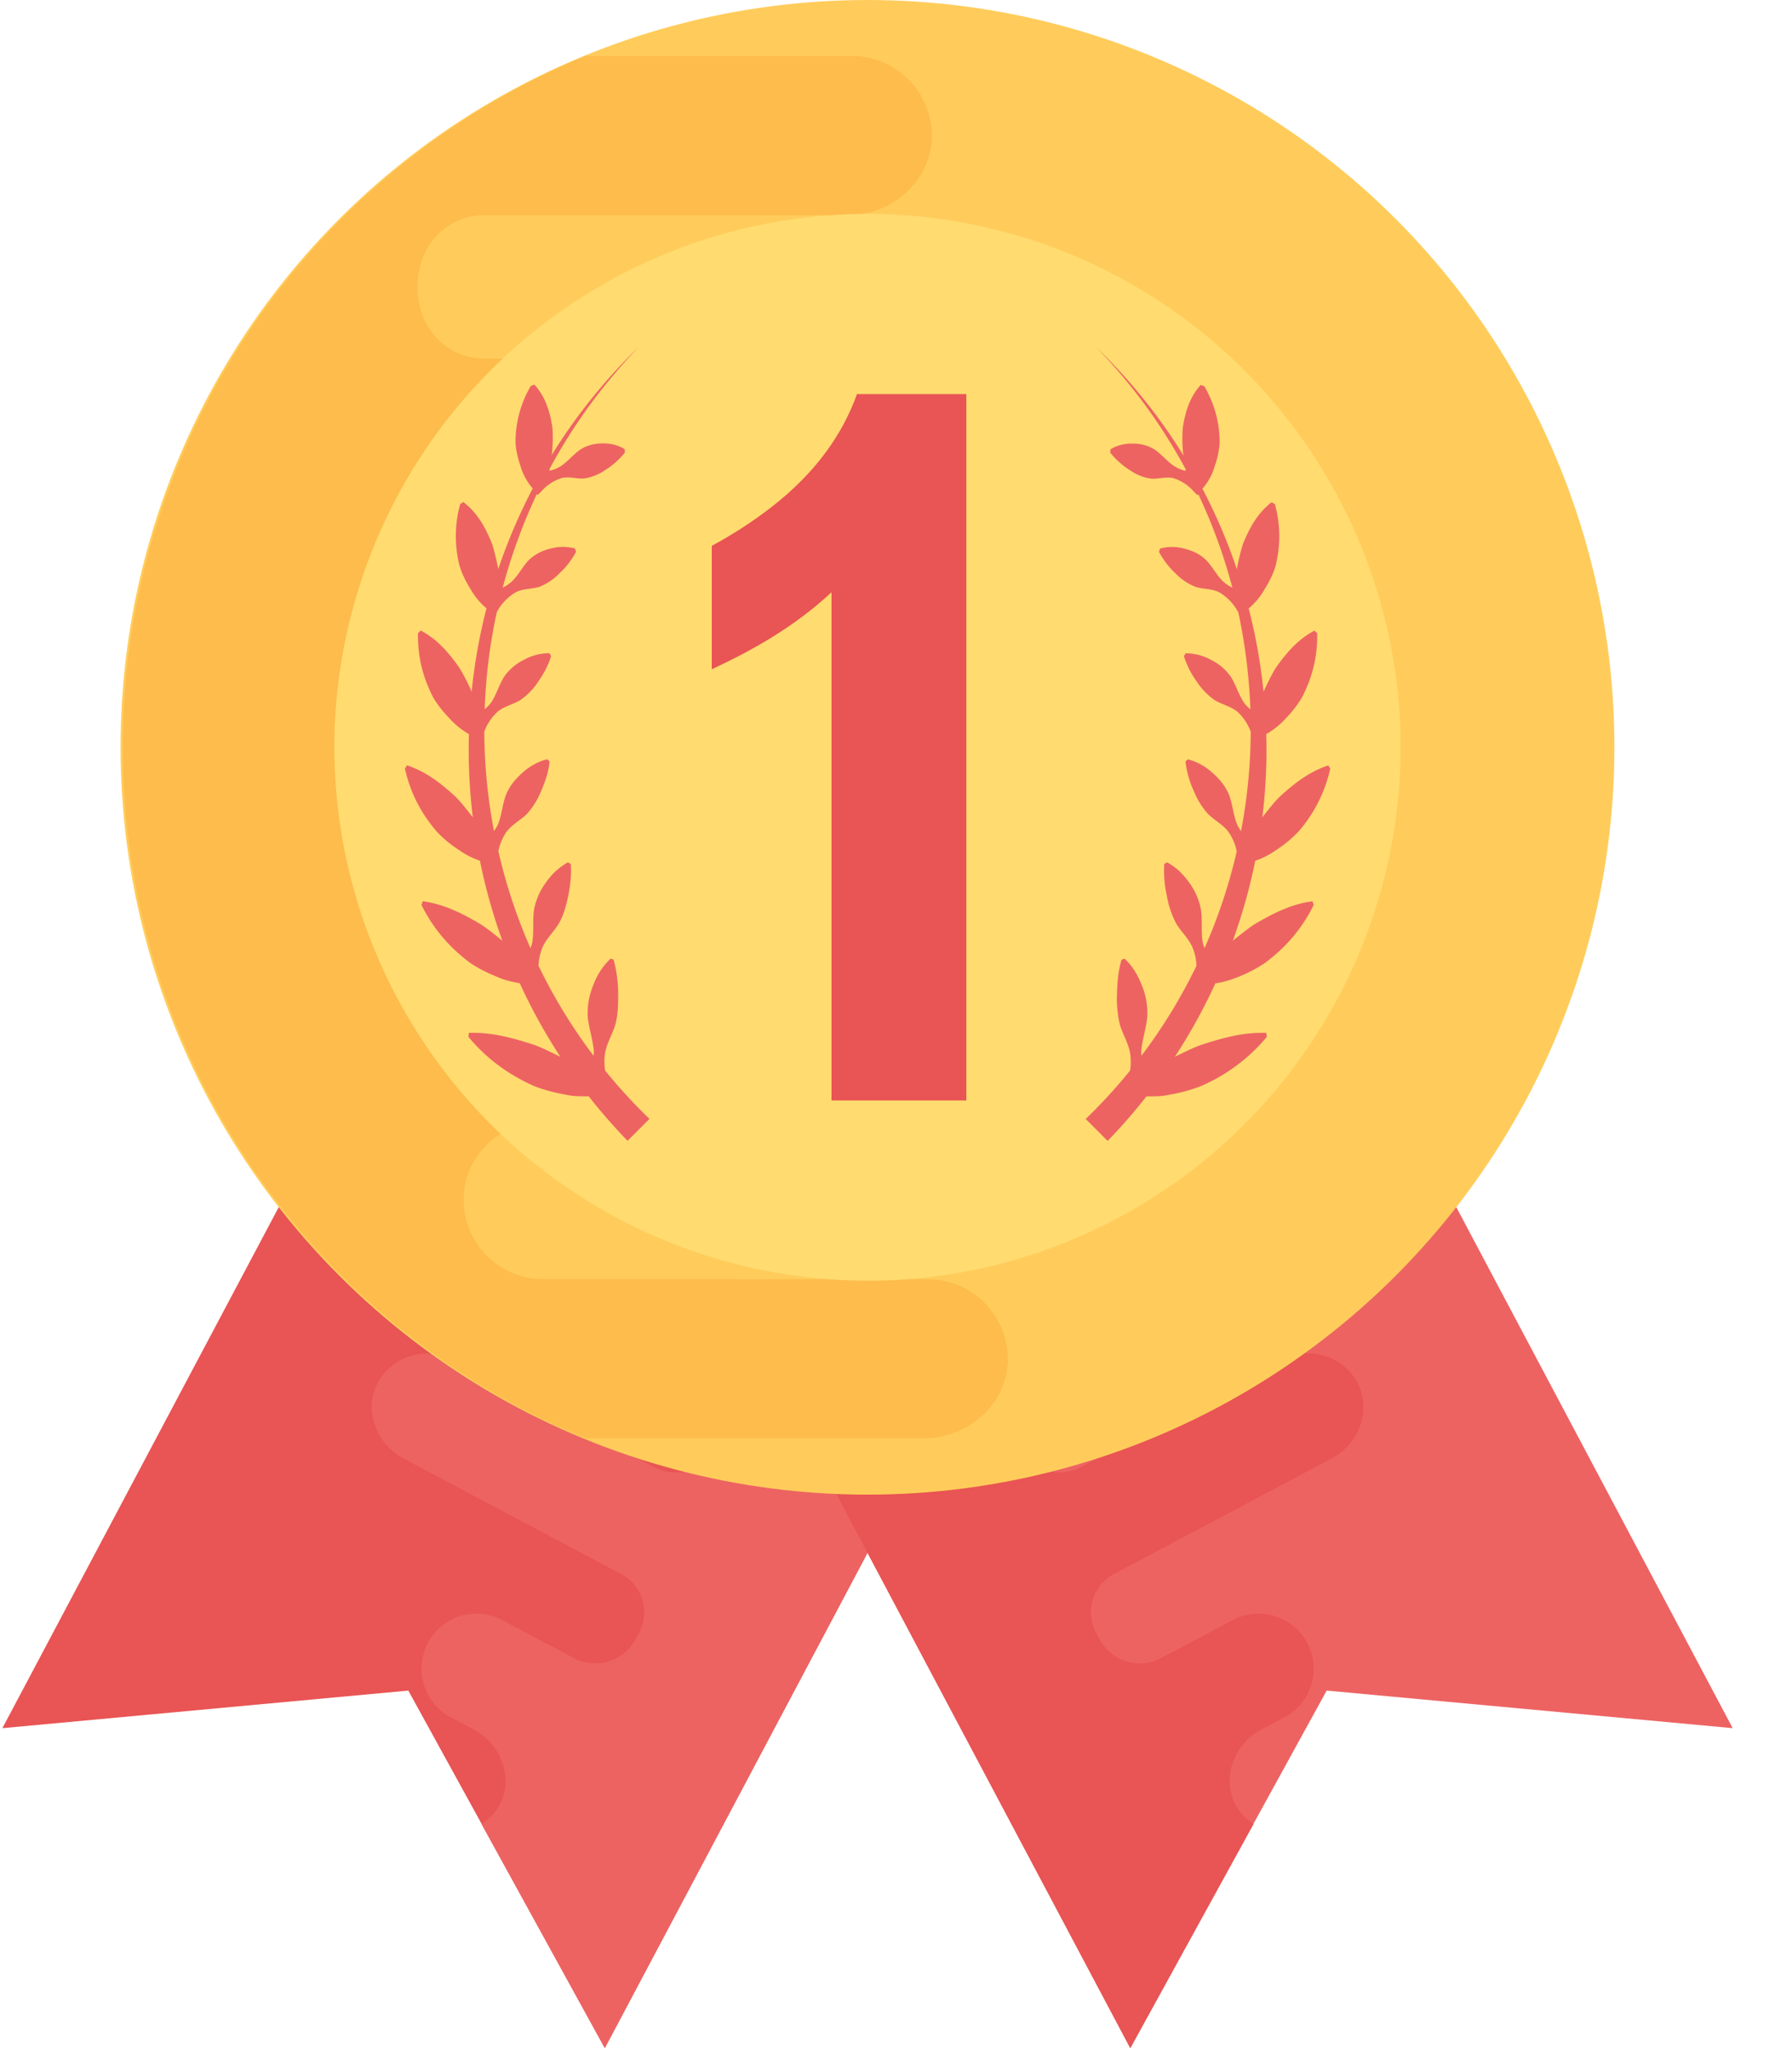 <svg xmlns="http://www.w3.org/2000/svg" width="21" height="24" viewBox="0 0 21 24">
    <g fill="none" fill-rule="nonzero">
        <path fill="#E95454" d="M5.266 10.371l-5.238 9.87 4.757-.44 2.303 4.187 5.238-9.87z"/>
        <g fill="#ED6362">
            <path d="M5.867 21.114c.147-.316-.007-.693-.315-.857l-.301-.16a.645.645 0 0 1 .62-1.13l.852.452c.263.14.593.038.729-.226l.021-.041a.508.508 0 0 0-.196-.717L4.73 17.083c-.31-.165-.463-.541-.318-.857a.646.646 0 0 1 .888-.297l2.364 1.254c.263.14.593.039.732-.225l.014-.034.004-.008a.566.566 0 0 0-.234-.77l-1.326-.704c-.31-.165-.462-.54-.315-.86a.649.649 0 0 1 .888-.298l1.464.778c.274.146.601.024.743-.252l.004-.007.003-.008c.15-.272.067-.611-.207-.756l-1.58-.838c-.307-.163-.46-.539-.315-.855a.646.646 0 0 1 .888-.297l3.899 2.069-5.239 9.87-1.444-2.624a.614.614 0 0 0 .224-.25z"/>
            <path d="M15.066 10.371l5.239 9.87-4.758-.44-2.302 4.187-5.239-9.87z"/>
        </g>
        <path fill="#E95454" d="M14.466 21.114c-.147-.316.007-.693.314-.857l.302-.16a.645.645 0 0 0-.62-1.13l-.852.452a.538.538 0 0 1-.73-.227l-.02-.04a.508.508 0 0 1 .195-.717l2.55-1.353c.31-.165.462-.54.317-.857a.646.646 0 0 0-.888-.297l-2.364 1.255a.544.544 0 0 1-.732-.226l-.014-.034-.003-.007a.566.566 0 0 1 .233-.77l1.326-.704c.31-.165.463-.541.316-.861a.649.649 0 0 0-.888-.297l-1.467.779c-.274.146-.6.024-.742-.252l-.004-.008-.004-.007c-.149-.272-.067-.611.208-.756l1.58-.838c.307-.163.46-.539.315-.855a.646.646 0 0 0-.889-.297l-3.898 2.069 5.239 9.87 1.444-2.625a.624.624 0 0 1-.224-.25z"/>
        <circle cx="10.166" cy="8.753" r="8.753" fill="#FFCC5B"/>
        <path fill="#FDBC4B" d="M11.354 7.749H5.807a.788.788 0 0 1-.786-.785l.006-.054v-.012a.82.82 0 0 1 .821-.827h3.845c.51 0 .96-.378.99-.888a.94.94 0 0 0-.936-.983H5.675c-.45 0-.786-.377-.78-.827V3.36v-.012c-.006-.45.33-.828.78-.828h4.261c.503 0 .953-.377.983-.88a.937.937 0 0 0-.935-.984h-3.12a8.758 8.758 0 0 0-5.425 8.096 8.752 8.752 0 0 0 5.425 8.094h3.962c.503 0 .954-.377.983-.881a.936.936 0 0 0-.935-.982l-4.507-.001a.933.933 0 0 1-.932-.984c.027-.504.48-.882.984-.882h1.748a.935.935 0 0 0-.027-1.868H5.49a.779.779 0 0 1-.779-.785v-.066a.738.738 0 0 1 .738-.785h5.85c.51 0 .96-.377.99-.881a.937.937 0 0 0-.935-.983z"/>
        <path fill="#FFDB70" d="M10.166 15a6.256 6.256 0 0 1-6.248-6.248 6.255 6.255 0 0 1 6.248-6.247 6.256 6.256 0 0 1 6.248 6.248 6.255 6.255 0 0 1-6.248 6.248z"/>
        <g fill="#ED6362">
            <path d="M7.156 11.227a.809.809 0 0 0-.202.308.856.856 0 0 0-.067.366c.01.134.064.282.072.415.001.017-.003.034-.003.05a6.27 6.27 0 0 1-.645-1.054.613.613 0 0 1 .043-.207c.043-.108.136-.189.194-.287.058-.098.086-.21.111-.326.023-.116.04-.234.03-.372l-.033-.02a.759.759 0 0 0-.256.233.78.78 0 0 0-.141.317c-.02.124 0 .27-.022.39-.004.024-.014.044-.02.067A6.341 6.341 0 0 1 5.84 9.97a.613.613 0 0 1 .093-.223c.063-.088.168-.14.243-.215a.92.92 0 0 0 .168-.273c.044-.103.083-.208.096-.34l-.027-.027a.683.683 0 0 0-.287.156c-.08.07-.15.15-.195.258-.043.108-.052.248-.097.353-.012.028-.03.05-.045.076a6.393 6.393 0 0 1-.114-1.165.6.6 0 0 1 .154-.232c.077-.066.185-.087.27-.139a.793.793 0 0 0 .208-.215c.059-.086.114-.177.151-.3l-.02-.033a.61.61 0 0 0-.298.077.61.61 0 0 0-.23.195c-.06.093-.095.221-.157.308-.021.03-.048.053-.073.077.013-.382.06-.763.142-1.139l.01-.017a.586.586 0 0 1 .214-.216c.083-.043.187-.035.275-.063a.665.665 0 0 0 .233-.156.958.958 0 0 0 .197-.255l-.013-.038a.545.545 0 0 0-.289.002.536.536 0 0 0-.25.132c-.073.074-.13.189-.204.255a.448.448 0 0 1-.104.07c.099-.373.233-.74.4-1.097.004.004.008.008.01.013l.044-.045a.527.527 0 0 1 .238-.155c.085-.022.177.012.262.005a.577.577 0 0 0 .245-.097.91.91 0 0 0 .233-.207c0-.014-.002-.027-.003-.04a.474.474 0 0 0-.262-.066.468.468 0 0 0-.255.07c-.083.056-.16.154-.24.201a.382.382 0 0 1-.124.048l.003-.024c.273-.507.62-.986 1.042-1.423-.4.386-.74.812-1.02 1.266.001-.013.007-.029.007-.043.007-.097.011-.194.002-.285-.029-.18-.078-.353-.21-.499l-.043.016a1.297 1.297 0 0 0-.179.663c.006.096.028.185.057.27a.694.694 0 0 0 .145.267c-.16.305-.295.621-.404.945l-.001-.01c-.022-.1-.043-.202-.075-.296-.075-.18-.166-.352-.333-.48l-.037.024a1.4 1.4 0 0 0-.007.724c.03.1.076.187.127.27a.816.816 0 0 0 .188.227 6.545 6.545 0 0 0-.174.976 2.436 2.436 0 0 0-.143-.279c-.122-.172-.256-.334-.454-.437l-.032.032c-.004.31.073.546.177.749.056.096.124.178.197.253a.911.911 0 0 0 .223.179c-.009.324.006.65.046.975-.066-.084-.131-.169-.203-.242-.167-.153-.344-.294-.57-.367l-.023.039c.072.317.211.546.369.732.081.089.172.16.266.222a.964.964 0 0 0 .244.124c.064.317.152.63.263.937-.085-.068-.168-.137-.256-.194-.211-.124-.428-.235-.677-.268l-.015.043c.154.31.355.516.565.675.108.074.22.127.333.172.082.038.168.054.254.07.135.295.294.583.475.861-.1-.048-.2-.099-.3-.137-.252-.082-.506-.153-.772-.142l-.005.046c.238.285.501.454.762.573.132.053.263.084.393.107.086.019.17.016.255.016.14.18.293.354.455.522l.257-.257c-.187-.18-.36-.37-.52-.566a.674.674 0 0 1-.003-.186c.016-.125.087-.233.122-.35.033-.118.035-.243.034-.369a1.523 1.523 0 0 0-.053-.393c-.011-.006-.023-.01-.035-.015zM13.177 11.227c.098.089.156.195.202.308a.856.856 0 0 1 .066.366c-.009.134-.063.282-.071.415-.002.017.003.034.002.05a6.27 6.27 0 0 0 .645-1.054.613.613 0 0 0-.043-.207c-.043-.108-.135-.189-.194-.287a1.085 1.085 0 0 1-.11-.326 1.318 1.318 0 0 1-.03-.372l.032-.02c.112.059.19.142.257.233a.78.78 0 0 1 .14.317c.02.124 0 .27.022.39.004.024.015.044.02.067.163-.368.289-.748.378-1.136a.613.613 0 0 0-.094-.223c-.063-.088-.168-.14-.243-.215a.92.92 0 0 1-.168-.273 1.133 1.133 0 0 1-.096-.34l.027-.027a.683.683 0 0 1 .287.156c.08.07.151.15.196.258.042.108.052.248.097.353.011.028.03.05.044.076.074-.384.112-.774.114-1.165a.6.6 0 0 0-.153-.232c-.077-.066-.185-.087-.27-.139a.793.793 0 0 1-.208-.215 1.032 1.032 0 0 1-.152-.3l.02-.033a.61.61 0 0 1 .298.077.61.61 0 0 1 .23.195c.061.093.096.221.158.308.021.03.047.053.073.077a6.509 6.509 0 0 0-.142-1.139l-.011-.017a.586.586 0 0 0-.213-.216c-.084-.043-.187-.035-.276-.063a.665.665 0 0 1-.233-.156.958.958 0 0 1-.196-.255l.012-.038a.545.545 0 0 1 .29.002c.088.024.175.059.249.132.074.074.13.189.205.255.032.03.067.05.104.07a6.268 6.268 0 0 0-.4-1.096l-.01.012-.043-.044a.527.527 0 0 0-.238-.155c-.085-.022-.177.012-.262.005a.577.577 0 0 1-.245-.097.91.91 0 0 1-.233-.207c0-.014.002-.027.003-.04a.474.474 0 0 1 .263-.066.468.468 0 0 1 .255.07c.082.056.159.154.24.2.04.025.081.04.123.049l-.003-.024A6.428 6.428 0 0 0 12.85 4.07c.4.386.74.812 1.02 1.266-.001-.014-.007-.03-.007-.043a1.736 1.736 0 0 1-.002-.286c.029-.179.078-.352.21-.499l.043.016c.141.248.178.465.179.663a1.01 1.01 0 0 1-.057.27.694.694 0 0 1-.145.267c.16.305.296.622.404.945l.001-.01a2.31 2.31 0 0 1 .073-.297c.075-.18.167-.352.333-.48l.039.024c.075.285.057.518.007.723-.03.1-.075.187-.127.27a.816.816 0 0 1-.182.222l-.006.005c.083.321.141.647.174.976.044-.096.09-.192.143-.279.122-.172.256-.333.454-.437l.032.032c.004.309-.073.546-.177.748a1.308 1.308 0 0 1-.197.254.911.911 0 0 1-.223.178c.009.325-.006.651-.046.975.066-.084.131-.169.203-.241.168-.153.345-.294.57-.367l.023.038a1.678 1.678 0 0 1-.369.733 1.439 1.439 0 0 1-.266.221.964.964 0 0 1-.244.125c-.064.316-.152.629-.263.936.085-.067.168-.136.256-.194.212-.124.428-.235.677-.268l.015.043c-.153.31-.354.516-.565.675a1.631 1.631 0 0 1-.332.173 1.068 1.068 0 0 1-.255.07 6.536 6.536 0 0 1-.475.86c.1-.048.2-.099.3-.136.252-.083.506-.154.772-.143l.005.047a2.077 2.077 0 0 1-.762.572 1.882 1.882 0 0 1-.393.107c-.086.02-.17.016-.255.017-.14.18-.293.354-.455.522l-.257-.257c.187-.18.36-.37.52-.567a.674.674 0 0 0 .003-.186c-.016-.125-.087-.233-.122-.35a1.305 1.305 0 0 1-.034-.368c.004-.127.012-.254.053-.394l.034-.013z"/>
        </g>
        <path fill="#E95454" d="M10.043 4.615c-.18.503-.512.942-.996 1.319-.247.193-.479.335-.706.46v1.444c.514-.237.995-.52 1.403-.901v5.952h1.58V4.616h-1.281z"/>
    </g>
</svg>
